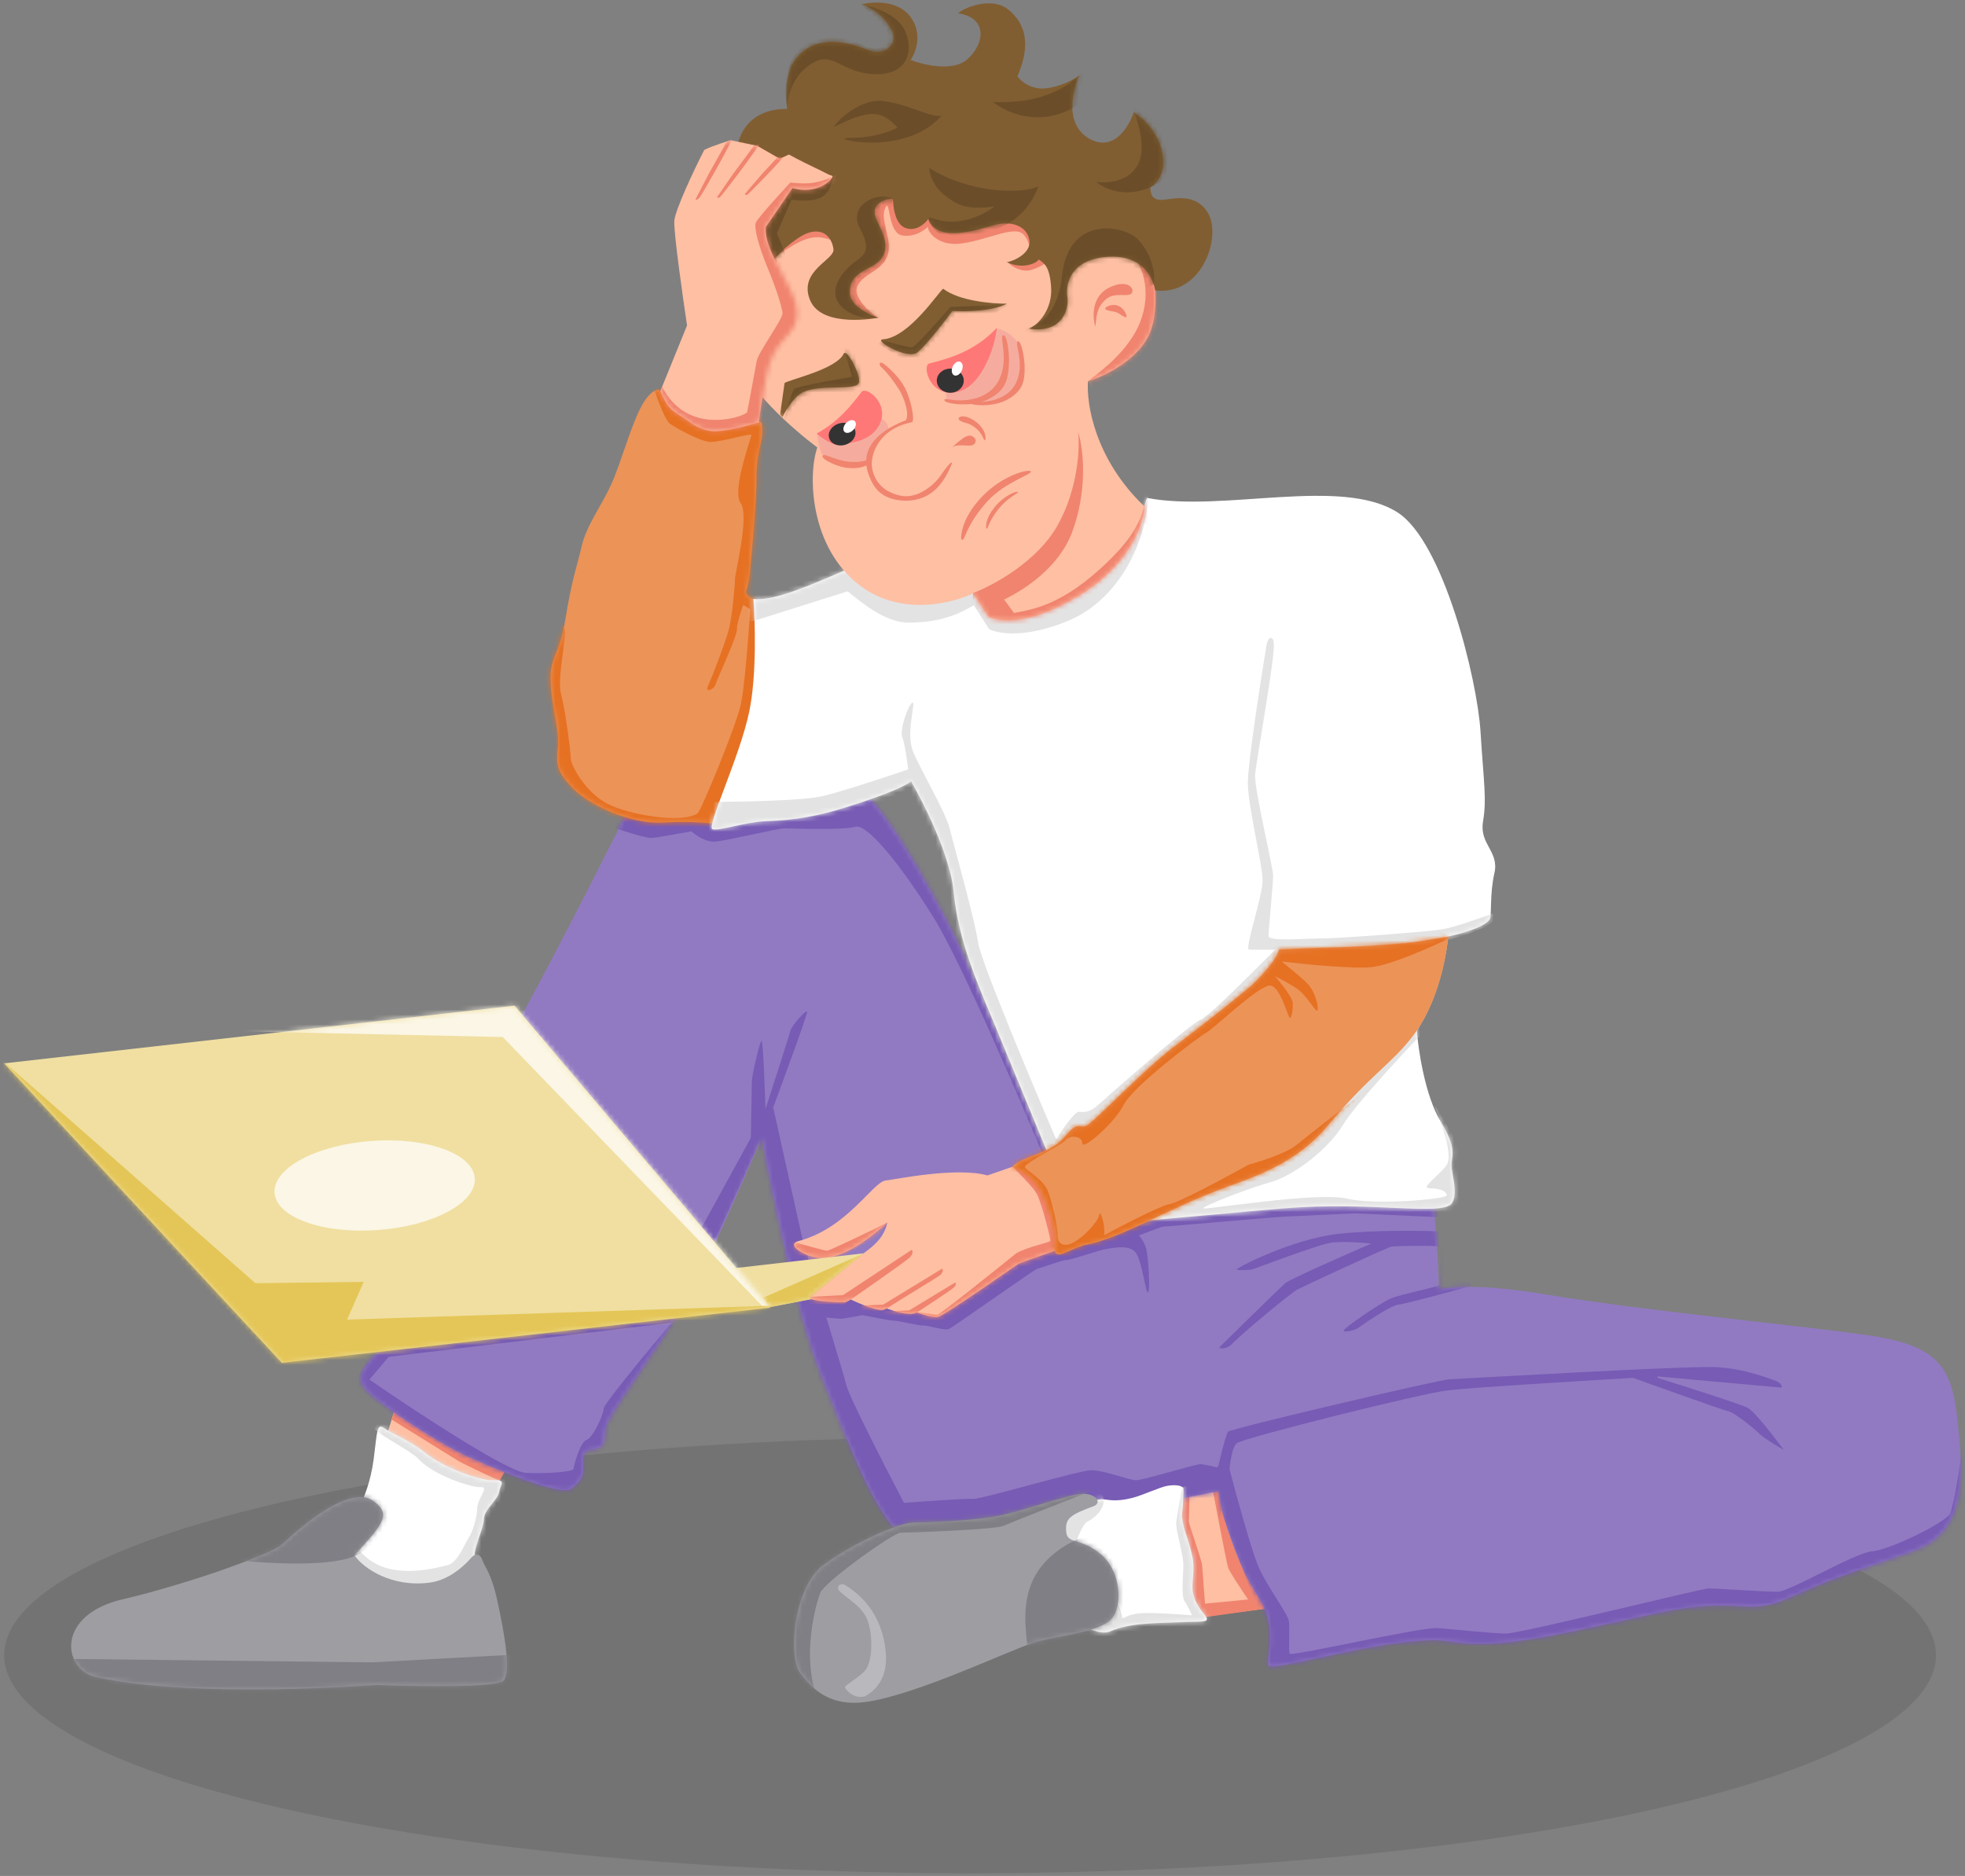 <svg viewBox="0 0 398 380" fill="none">
    <rect x="0" y="0" width="398" height="380" fill="#808080" stroke="none"/>
    <ellipse opacity="0.2" cx="196.481" cy="335.284" rx="195.645" ry="44.172" fill="#424242" />
    <path d="M238.96 303.018L246.763 300.931L257.498 316.289L256.156 325.881L241.743 327.671L238.96 303.018Z"
        fill="#FEBFA3" />
    <path
        d="M248.734 317.498C248.456 316.625 246.501 306.418 245.558 301.424L248.039 299.888L257.899 325.639L241.577 327.921L235.339 303.509L240.994 300.829C240.928 303.111 240.796 307.785 240.796 308.221C240.796 308.767 243.376 315.961 243.475 317.002C243.554 317.836 243.905 322.575 244.07 324.841L252.802 323.998C251.561 322.195 249.011 318.372 248.734 317.498Z"
        fill="#F0846F" />
    <path d="M77.321 294.031L81.519 280.457L97.379 284.077L105.141 289.871L99.952 303.094L77.321 294.031Z"
        fill="#FEBFA3" />
    <path
        d="M80.589 283.767L79.327 287.554C83.437 290.106 91.891 295.355 92.834 295.927C93.776 296.499 98.781 298.858 101.165 299.966L103.1 296.642L80.589 283.767Z"
        fill="#F0846F" />
    <path
        d="M75.687 295.57C75.117 299.987 73.681 303.516 73.034 304.729C69.037 313.796 68.018 318.557 77.944 322.879C90.351 328.281 96.704 318.308 96.169 316.111C95.635 313.914 97.95 309.818 98.01 307.74C98.069 305.663 100.8 303.882 101.097 302.219C101.394 300.557 102.64 299.726 99.85 299.845C97.06 299.963 89.58 297.114 86.314 294.442C83.049 291.771 79.25 290.346 77.766 289.277C76.281 288.209 76.4 290.049 75.687 295.57Z"
        fill="white" />
    <mask id="mask0_3001_20125" style="mask-type:alpha" maskUnits="userSpaceOnUse" x="70" y="288" width="32"
        height="37">
        <path
            d="M75.687 295.57C75.117 299.987 73.681 303.516 73.034 304.729C69.037 313.796 68.018 318.557 77.944 322.879C90.351 328.281 96.704 318.308 96.169 316.111C95.635 313.914 97.95 309.818 98.01 307.74C98.069 305.663 100.8 303.882 101.097 302.219C101.394 300.557 102.64 299.726 99.85 299.845C97.06 299.963 89.58 297.114 86.314 294.442C83.049 291.771 79.25 290.346 77.766 289.277C76.281 288.209 76.4 290.049 75.687 295.57Z"
            fill="white" />
    </mask>
    <g mask="url(#mask0_3001_20125)">
        <path
            d="M84.689 295.475C83.324 293.986 77.59 291.145 75.793 289.418L77.403 286.688L102.884 299.149L97.564 321.55L88.393 321.76L78.383 321.2L68.513 316.44L72.223 313.499C73.918 315.153 77.411 320.626 90.773 317C92.719 316.472 94.133 312.659 94.903 311.539C95.674 310.419 96.654 307.409 96.654 305.519C96.654 303.629 99.174 301.109 97.424 301.249C95.674 301.389 87.891 298.968 84.689 295.475Z"
            fill="#E3E3E3" />
    </g>
    <path
        d="M291.414 261.209C291.414 256.53 290.793 247.811 290.398 244.796C290.398 244.796 289.839 244.821 285.643 244.76C280.709 244.688 279.754 244.418 273.127 244.399C270.61 244.379 268.754 244.292 265.391 244.422C262.427 244.515 259.491 244.828 256.519 245.075C252.654 245.236 249.014 245.781 245.299 246.065C239.817 246.574 234.632 247.152 230.343 247.299C222.496 247.567 217.417 247.034 217.417 247.034C211.208 231.795 198.113 199.849 195.404 193.979C192.018 186.641 180.588 164.488 173.392 159.126C167.635 154.836 140.702 159.69 127.956 162.653C121.888 174.741 108.596 200.865 103.967 208.654C98.182 218.39 86.188 263.826 80.262 270.035C74.335 276.243 71.796 278.078 73.63 280.9C75.465 283.722 88.87 292.329 94.091 294.728C99.312 297.127 113.705 303.336 115.821 301.501C117.938 299.667 118.11 299.001 118.11 297.365C118.11 295.729 117.728 293.874 119.528 293.656C121.328 293.438 122.528 293.493 122.528 289.947C122.528 286.402 135.393 271.423 142.515 256.685C145.929 249.618 150.458 239.46 154.324 230.363C156.289 241.28 161.427 266.161 166.254 278.347C172.288 293.58 175.948 303.076 180.696 309.011C184.494 313.759 226.354 306.333 246.809 302.027C247.791 309.416 251.883 318.985 254.773 323.32C258.991 329.647 256.43 335.673 256.881 337.33C257.333 338.987 283.395 330.702 293.79 332.509C304.184 334.317 317.742 330.551 335.518 326.785C353.295 323.019 353.144 327.839 362.785 323.471C372.427 319.102 376.343 318.198 387.642 314.131C398.94 310.063 397.584 297.56 396.379 286.864C395.174 276.168 391.709 272.402 378.151 270.443C364.593 268.485 333.297 265.562 312.833 262.174C303.209 260.581 296.476 260.279 291.414 261.209Z"
        fill="#917AC2" />
    <mask id="mask1_3001_20125" style="mask-type:alpha" maskUnits="userSpaceOnUse" x="73" y="157" width="325"
        height="181">
        <path
            d="M291.414 261.209C291.414 256.53 290.793 247.811 290.398 244.796C290.398 244.796 289.839 244.821 285.643 244.76C280.709 244.688 279.754 244.418 273.127 244.399C270.61 244.379 268.754 244.292 265.391 244.422C262.427 244.515 259.491 244.828 256.519 245.075C252.654 245.236 249.014 245.781 245.299 246.065C239.817 246.574 234.632 247.152 230.343 247.299C222.496 247.567 217.417 247.034 217.417 247.034C211.208 231.795 198.113 199.849 195.404 193.979C192.018 186.641 180.588 164.488 173.392 159.126C167.635 154.836 140.702 159.69 127.956 162.653C121.888 174.741 108.596 200.865 103.967 208.654C98.182 218.39 86.188 263.826 80.262 270.035C74.335 276.243 71.796 278.078 73.63 280.9C75.465 283.722 88.87 292.329 94.091 294.728C99.312 297.127 113.705 303.336 115.821 301.501C117.938 299.667 118.11 299.001 118.11 297.365C118.11 295.729 117.728 293.874 119.528 293.656C121.328 293.438 122.528 293.493 122.528 289.947C122.528 286.402 135.393 271.423 142.515 256.685C145.929 249.618 150.458 239.46 154.324 230.363C156.289 241.28 161.427 266.161 166.254 278.347C172.288 293.58 175.948 303.076 180.696 309.011C184.494 313.759 226.354 306.333 246.809 302.027C247.791 309.416 251.883 318.985 254.773 323.32C258.991 329.647 256.43 335.673 256.881 337.33C257.333 338.987 283.395 330.702 293.79 332.509C304.184 334.317 317.742 330.551 335.518 326.785C353.295 323.019 353.144 327.839 362.785 323.471C372.427 319.102 376.343 318.198 387.642 314.131C398.94 310.063 397.584 297.56 396.379 286.864C395.174 276.168 391.709 272.402 378.151 270.443C364.593 268.485 333.297 265.562 312.833 262.174C303.209 260.581 296.476 260.279 291.414 261.209Z"
            fill="#917AC2" />
    </mask>
    <g mask="url(#mask1_3001_20125)">
        <path
            d="M155.342 227.736C154.365 230.341 146.899 246.825 143.644 253.878L141.1 250.521L152.086 230.481C152.154 226.989 152.29 219.8 152.29 218.987C152.29 217.969 153.816 211.154 154.223 210.849C154.548 210.605 154.901 219.97 155.036 224.683C156.664 219.665 159.96 209.446 160.123 208.714C160.326 207.798 163.378 204.339 163.48 204.95C163.581 205.56 156.562 224.481 155.342 227.736Z"
            fill="#775BB4" />
        <path
            d="M162.534 251.019L156.616 224.368L154.125 228.945L153.087 238.1L160.873 272.279L175.199 311.138L246.932 310.324L248.074 297.608C246.725 297.269 243.839 296.591 243.091 296.591C242.157 296.591 231.464 299.846 230.115 299.846C228.765 299.846 223.575 297.812 221.083 297.812C218.592 297.812 198.868 303.712 197.103 303.61C195.691 303.529 187.172 304.119 183.088 304.424C179.42 297.405 171.96 282.838 171.462 280.722C170.963 278.606 165.302 260.038 162.534 251.019Z"
            fill="#775BB4" />
        <path
            d="M335.733 278.813L360.611 281.061C361.297 281.123 360.649 280.021 359.734 279.735C358.82 279.449 353.538 277.171 347.259 276.924C340.98 276.676 295.374 279.32 293.474 279.402C291.574 279.485 249.421 289.331 248.744 290.009C248.201 290.552 246.303 298.776 245.422 302.821L248.744 302.075C248.787 299.194 249.21 293.205 250.559 292.306C252.246 291.181 287.524 282.326 293.287 281.624C297.338 281.13 317.6 279.876 330.753 279.103C336.736 281.257 348.966 285.622 350.018 285.85C351.332 286.136 355.276 289.337 356.362 290.423C357.231 291.291 360.001 292.957 361.277 293.681C359.429 291.147 355.379 285.896 353.961 285.164C352.544 284.433 341.216 280.821 335.729 279.106L335.733 278.813Z"
            fill="#775BB4" />
        <path
            d="M71.704 280.614L75.684 272.779L137.883 266.19L137.005 267.811L78.725 274.844L74.827 279.456C83.857 285.692 102.839 298.204 106.529 298.36C111.141 298.555 116.079 298.1 116.144 297.581C116.209 297.061 117.443 292.124 118.807 291.669C120.171 291.214 122.273 286.432 122.273 285.318C122.273 284.426 131.436 273.368 136.018 267.951L138.804 267.765L129.61 287.175L120.694 295.441L117.597 303.634L98.838 298.68L80.891 287.717L71.704 280.614Z"
            fill="#775BB4" />
        <path
            d="M131.803 169.732C130.482 169.732 123.144 167.418 120.65 166.244L123.72 159.574L141.021 162.195L178.456 157.372L191.773 175.093L207.816 214.31L221.133 246.187L294.213 241.896L297.993 260.489C293.665 261.687 284.655 264.122 283.241 264.268C281.473 264.451 275.499 268.718 274.95 269.084C274.401 269.45 272.39 269.937 272.146 269.572C271.902 269.206 279.4 264.024 281.656 263.049C283.911 262.073 291.592 260.671 291.592 260.245C291.592 259.818 292.019 253.051 291.958 252.625C291.897 252.198 282.753 252.381 281.899 252.503C281.046 252.625 264.038 260.549 262.758 261.22C261.478 261.891 251.481 270.181 249.835 271.949C248.518 273.363 247.335 273.229 246.909 272.985C251.034 268.921 259.503 260.61 260.381 259.879C261.259 259.147 272.329 254.25 277.754 251.893C275.986 251.71 271.902 251.418 269.708 251.71C266.964 252.076 254.163 257.014 253.614 257.136C253.066 257.258 250.688 257.38 250.505 257.136C250.322 256.892 261.661 250.979 271.049 249.943C278.559 249.113 288.239 249.272 292.141 249.455L292.08 246.59C286.837 246.346 276.096 245.846 275.072 245.797C273.792 245.736 262.088 246.407 260.807 246.407C259.527 246.407 235.997 248.479 235.57 248.479C235.229 248.479 232.169 249.667 230.681 250.261C231.011 250.591 231.762 251.57 232.127 252.848C232.583 254.446 233.04 261.674 232.507 261.75C231.975 261.826 231.366 255.435 229.997 253.685C228.627 251.935 224.899 252.924 224.062 253C223.225 253.076 216.15 255.451 215.887 255.254C215.625 255.057 210.64 256.96 210.18 256.96C209.721 256.96 192.994 268.898 192.141 269.226C191.289 269.554 187.484 268.373 187.025 268.505C186.566 268.636 181.58 267.455 181.056 267.521C180.636 267.573 176.636 266.797 174.689 266.403C173.52 266.609 171.058 267.042 170.563 267.125C170.068 267.207 163.755 266.54 160.66 266.196L165.199 260.832L190.574 265.165L205.016 256.087L216.569 251.549L212.339 236.591C206.872 223.319 194.556 194.567 189.027 185.737C182.116 174.7 175.514 166.757 173.245 167.479C170.975 168.201 160.041 167.789 158.803 167.789C157.566 167.789 147.388 170.262 144.912 170.469C142.932 170.634 140.855 169.162 140.064 168.406C137.451 168.818 133.123 169.731 131.803 169.732Z"
            fill="#775BB4" />
        <path
            d="M254.974 317.562C253.609 314.528 250.446 303.028 249.034 297.658L246.639 296.93L245.997 302.273L250.669 315.263L256.025 329.05L254.429 340.559L285.879 334.064L305.022 336.229L341.828 329.62L359.604 328.823L396.637 315.832L403.702 291.561L396.295 275.495C396.371 278.61 396.683 285.591 397.321 288.599C398.119 292.359 395.726 304.666 395.042 306.489C394.358 308.312 382.622 314.01 379.203 314.238C375.785 314.466 362.453 322.442 360.06 322.442C357.667 322.442 347.411 321.758 346.044 321.758C344.677 321.758 308.063 330.896 305.023 330.896C301.983 330.896 294.214 329.967 290.92 329.798C287.627 329.629 261.546 335.572 261.23 335.003C260.914 334.435 261.293 329.759 261.041 328.305C260.788 326.852 256.68 321.354 254.974 317.562Z"
            fill="#775BB4" />
    </g>
    <path
        d="M137.057 83.287C134.524 81.486 134.515 79.91 133.48 79.046C133.111 78.781 131.468 79.205 129.662 82.779C127.587 86.886 125.652 94.091 123.759 98.221C121.866 102.351 118.769 106.48 117.822 110.61C116.876 114.74 115.843 117.235 114.552 125.236C113.262 133.237 111.197 132.979 111.541 138.571C111.885 144.164 113.347 147.863 113.003 151.391C112.659 154.918 112.745 156.122 115.842 159.478C118.94 162.833 127.457 166.963 134.082 166.619C139.381 166.343 143.052 166.633 144.224 166.813L156.545 163.262L159.631 126.005L152.627 121.431C151.656 121.02 151.182 120.313 151.066 120.01C151.427 118.767 151.711 117.569 151.829 116.421C152.277 112.078 153.27 100.482 153.217 97.079C153.119 90.843 154.813 89.555 154.294 85.831C154.189 85.078 152.666 85.376 147.258 86.307C142.758 87.081 141.446 86.406 137.057 83.287Z"
        fill="#EC9358" />
    <mask id="mask2_3001_20125" style="mask-type:alpha" maskUnits="userSpaceOnUse" x="111" y="78" width="49"
        height="89">
        <path
            d="M137.057 83.287C134.524 81.486 134.515 79.91 133.48 79.046C133.111 78.781 131.468 79.205 129.662 82.779C127.587 86.886 125.652 94.091 123.759 98.221C121.866 102.351 118.769 106.48 117.822 110.61C116.876 114.74 115.843 117.235 114.552 125.236C113.262 133.237 111.197 132.979 111.541 138.571C111.885 144.164 113.347 147.863 113.003 151.391C112.659 154.918 112.745 156.122 115.842 159.478C118.94 162.833 127.457 166.963 134.082 166.619C139.381 166.343 143.052 166.633 144.224 166.813L156.545 163.262L159.631 126.005L152.627 121.431C151.656 121.02 151.182 120.313 151.066 120.01C151.427 118.767 151.711 117.569 151.829 116.421C152.277 112.078 153.27 100.482 153.217 97.079C153.119 90.843 154.813 89.555 154.294 85.831C154.189 85.078 152.666 85.376 147.258 86.307C142.758 87.081 141.446 86.406 137.057 83.287Z"
            fill="#70A7DE" />
    </mask>
    <g mask="url(#mask2_3001_20125)">
        <path
            d="M135.646 85.801C134.773 85.158 133.215 81.015 132.545 79.024L133.623 76.409L154.822 84.088L156.39 86.738L153.848 118.103L153.362 124.322L155.541 125.516L158.066 147.852L148.58 170.034L129.228 170.417L109.034 161.467L108.04 146.704L108.499 124.139C110.258 124.649 113.884 126.006 114.312 127.352C114.847 129.035 112.782 137.449 113.624 140.508C114.465 143.568 115.613 152.288 115.613 153.665C115.613 155.042 118.62 160.499 122.98 162.794C127.34 165.088 138.265 166.892 141.333 164.723C141.948 164.288 149.193 146.934 150.111 142.421C150.845 138.81 151.647 128.256 151.956 123.429L150.55 122.537C150.117 123.673 149.252 126.258 149.252 127.512C149.252 129.081 145.196 137.625 144.925 138.652C144.655 139.68 142.708 140.437 143.411 138.923C144.114 137.408 146.961 130.083 147.65 127.384C148.339 124.684 148.856 118.539 148.856 117.333C148.856 116.127 151.843 104.467 150.005 101.883C148.167 99.298 152.245 88.5 152.188 88.098C152.13 87.696 145.984 89.534 143.974 89.534C141.964 89.534 136.737 86.605 135.646 85.801Z"
            fill="#E67123" />
    </g>
    <path
        d="M286.333 209.635C289.898 204.907 292.507 197.439 293.367 189.45L259.047 192.11C258.593 194.264 255.221 197.967 253.591 199.549C250.836 201.939 242.893 208.193 237.367 212.373C231.841 216.553 221.284 227.606 219.938 228.102C218.592 228.597 218.309 227.039 215.829 230.085C213.349 233.132 209.311 233.911 207.185 234.974C205.06 236.037 204.705 236.391 205.91 236.745C209.939 238.523 211.264 241.734 212.821 246.193C214.541 251.12 213.053 252.375 213.797 253.723C214.511 254.709 216.446 253.165 219.561 252.189C227.225 250.85 236.765 244.584 249.063 240.207C256.269 237.642 263.305 234.769 268.976 227.965C277.629 217.581 281.878 215.546 286.333 209.635Z"
        fill="#D9D9D9" />
    <path
        d="M291.76 227.098C288.636 221.954 287.244 212.556 286.938 208.499L286.38 190.899C294.092 189.923 300.739 188.029 301.77 186.167C302.19 185.013 301.691 181.28 302.688 176.851C303.685 172.421 299.603 171.057 300.378 166.407C301.154 161.756 300.533 158.811 299.869 148.181C299.205 137.55 292.329 109.666 283.037 103.776C271.617 96.537 247.803 103.763 232.558 100.903C231.539 100.598 233.244 104.952 222.798 114.85C214.851 122.379 205.411 124.739 200.437 124.243L193.799 110.938L170.997 115.59C165.127 118.076 156.752 121.924 152.595 121.306C152.95 125.848 153.282 136.762 151.77 144.085C149.88 153.238 143.015 167.566 144.309 167.964C145.602 168.362 150.875 166.571 154.656 166.372C158.437 166.173 163.212 166.073 171.172 163.586C177.331 161.661 182.399 159.782 184.346 158.401C184.412 158.354 184.474 158.308 184.533 158.262C184.533 158.262 192.265 171.446 193.161 180.699C194.118 190.592 197.926 199.126 201.644 207.996L210.529 229.526L211.94 232.968L216.893 246.693L230.567 247.305C236.193 246.999 249.874 245.594 259.843 244.779C278.099 243.286 292.157 246.404 294.058 243.746C295.113 242.27 294.517 239.498 294.058 236.857C293.598 234.217 295.664 233.528 291.76 227.098Z"
        fill="white" />
    <mask id="mask3_3001_20125" style="mask-type:alpha" maskUnits="userSpaceOnUse" x="144" y="100" width="159"
        height="148">
        <path
            d="M291.76 227.098C288.636 221.954 287.244 212.556 286.938 208.499L286.172 190.958C293.884 189.983 300.739 188.029 301.77 186.167C302.19 185.013 301.691 181.28 302.688 176.851C303.685 172.421 299.603 171.057 300.378 166.407C301.154 161.756 300.533 158.811 299.869 148.181C299.205 137.55 292.329 109.666 283.037 103.776C271.617 96.537 247.803 103.763 232.558 100.903C231.539 100.598 233.244 104.952 222.798 114.85C214.851 122.379 205.411 124.739 200.437 124.243L193.799 110.938L170.997 115.59C165.127 118.076 156.752 121.924 152.595 121.306C152.95 125.848 153.282 136.762 151.77 144.085C149.88 153.238 143.015 167.566 144.309 167.964C145.602 168.362 150.875 166.571 154.656 166.372C158.437 166.173 163.212 166.073 171.172 163.586C177.331 161.661 182.399 159.782 184.346 158.401C184.412 158.354 184.474 158.308 184.533 158.262C184.533 158.262 192.265 171.446 193.161 180.699C194.118 190.592 197.926 199.126 201.644 207.996L210.529 229.526L211.94 232.968L216.893 246.693L230.567 247.305C236.193 246.999 249.874 245.594 259.843 244.779C278.099 243.286 292.157 246.404 294.058 243.746C295.113 242.27 294.517 239.498 294.058 236.857C293.598 234.217 295.664 233.528 291.76 227.098Z"
            fill="white" />
    </mask>
    <g mask="url(#mask3_3001_20125)">
        <path
            d="M272.035 227.847C274.38 223.987 283.352 214.26 287.545 209.878L288.68 203.353L267.59 215.08L240.446 232.577L226.732 248.087L257.186 251.87L303.592 247.859C300.975 240.608 290.118 222.768 290.592 224.036C292.473 229.074 293.811 232.987 293.314 235.319C292.919 237.172 287.261 240.71 289.531 240.71C291.801 240.71 293.031 241.372 293.031 242.129C293.031 242.885 278.655 244.21 272.791 242.791C266.927 241.372 244.324 245.061 243.757 244.777C243.189 244.493 252.268 240.899 257.281 239.481C262.293 238.062 269.103 232.671 272.035 227.847Z"
            fill="#E3E3E3" />
        <path
            d="M252.745 158.498C252.745 154.642 255.269 138.307 256.531 130.621C256.932 128.828 257.863 128.749 258.018 130.3C258.289 133.01 254.451 154.103 254.219 156.894C253.986 159.685 257.863 175.656 257.863 177.362C257.863 179.068 256.932 188.449 256.932 189.612C256.932 190.775 264.763 190.077 268.097 190.077C271.431 190.077 289.063 188.742 292.059 188.262C294.457 187.879 300.051 185.905 302.549 184.966L302.429 186.584C301.614 188.023 294.283 190.258 290.72 191.196L272.134 192.343C266.054 192.381 253.709 192.435 252.975 192.343C252.057 192.228 255.728 181.559 255.728 178.346C255.728 175.134 252.745 163.317 252.745 158.498Z"
            fill="#E3E3E3" />
        <path
            d="M166.312 161.334C162.657 162.138 151.081 162.401 145.75 162.432L141.904 162.546L141.904 172.013L177.258 163.877L186.133 175.859L199.446 239.17L233.912 233.845L264.645 201.178C262.786 198.101 258.979 191.984 258.613 192.131C258.156 192.313 245.088 205.93 243.169 206.57C241.249 207.21 224.708 221.74 222.607 223.659C220.505 225.578 219.591 225.213 218.494 225.213C217.617 225.213 215.082 228.929 213.925 230.787C208.868 219.029 198.627 194.598 198.115 190.943C197.475 186.373 193.089 170.929 192.357 167.822C191.626 164.715 186.509 156.033 184.955 152.286C183.401 148.539 185.503 142.418 184.864 142.326C184.224 142.235 182.122 147.626 182.762 149.362C183.274 150.751 183.767 154.267 183.95 155.851C179.594 157.344 169.968 160.53 166.312 161.334Z"
            fill="#E3E3E3" />
        <path
            d="M171.689 119.773L152.923 125.699L151.318 125.947L150.824 116.934L223.788 93.106L232.553 99.98C232.305 110.141 226.391 121.401 216.751 125.575C207.896 129.409 202.101 128.374 200.331 127.427L197.245 122.612C195.269 123.682 191.413 126.177 183.903 126.113C179.162 126.073 174.281 121.872 171.689 119.773Z"
            fill="#E3E3E3" />
    </g>
    <path
        d="M181.653 33.606L152.721 49.902C150.639 54.11 146.973 64.318 148.959 71.485C150.946 78.653 160.845 87.126 165.546 90.645C163.595 96.144 163.993 110.891 174.15 118.586C182.932 125.239 193.742 121.834 197.124 120.183L200.228 124.972C202.954 126.133 209.153 126.55 219.087 120.311C229.021 114.072 231.706 105.9 231.807 102.593C221.752 93.022 219.995 81.695 220.374 77.228C223.882 76.168 231.368 72.533 233.246 66.476C235.124 60.419 233.258 52.681 232.09 49.569L181.653 33.606Z"
        fill="#FEBFA3" />
    <mask id="mask4_3001_20125" style="mask-type:alpha" maskUnits="userSpaceOnUse" x="148" y="33" width="87"
        height="93">
        <path
            d="M181.653 33.606L152.721 49.902C150.639 54.11 146.973 64.318 148.959 71.485C150.946 78.653 160.845 87.126 165.546 90.645C163.595 96.144 163.993 110.891 174.15 118.586C182.932 125.239 193.742 121.834 197.124 120.183L200.228 124.972C202.954 126.133 209.153 126.55 219.087 120.311C229.021 114.072 231.706 105.9 231.807 102.593C221.752 93.022 219.995 81.695 220.374 77.228C223.882 76.168 231.368 72.533 233.246 66.476C235.124 60.419 233.258 52.681 232.09 49.569L181.653 33.606Z"
            fill="#FEBFA3" />
    </mask>
    <g mask="url(#mask4_3001_20125)">
        <path
            d="M185.867 71.339C183.959 72.967 177.1 69.024 178.711 68.743C184.21 68.519 190.499 58.501 191.058 58.501C194.257 60.97 200.996 61.541 203.966 61.518C200.879 63.089 195.291 63.154 192.882 62.991C191.339 65.095 187.775 69.712 185.867 71.339Z"
            fill="#815E32" />
        <mask id="mask5_3001_20125" style="mask-type:alpha" maskUnits="userSpaceOnUse" x="178" y="58" width="26"
            height="14">
            <path
                d="M185.867 71.339C183.959 72.967 177.1 69.024 178.711 68.743C184.21 68.519 190.499 58.501 191.058 58.501C194.257 60.97 200.996 61.541 203.966 61.518C200.879 63.089 195.291 63.154 192.882 62.991C191.339 65.095 187.775 69.712 185.867 71.339Z"
                fill="#815E32" />
        </mask>
        <g mask="url(#mask5_3001_20125)">
            <path
                d="M184.67 70.36C183.993 70.387 180.305 69.373 178.546 68.862L177.96 69.709L184.964 74.139L204.378 61.694L192.488 62.184C190.165 64.898 185.348 70.334 184.67 70.36Z"
                fill="#6B4E29" />
        </g>
        <path
            d="M174.003 77.339C174.209 75.725 171.593 70.738 170.919 71.571C169.538 74.846 159.483 76.973 158.907 77.607L158.005 83.966L158.464 84.506C159.399 82.738 160.907 80.19 162.782 79.374C166.677 77.678 173.746 79.357 174.003 77.339Z"
            fill="#815E32" />
        <mask id="mask6_3001_20125" style="mask-type:alpha" maskUnits="userSpaceOnUse" x="158" y="71" width="17"
            height="14">
            <path
                d="M174.003 77.339C174.209 75.725 171.593 70.738 170.919 71.571C169.538 74.846 159.483 76.973 158.907 77.607L158.005 83.966L158.464 84.506C159.399 82.738 160.907 80.19 162.782 79.374C166.677 77.678 173.746 79.357 174.003 77.339Z"
                fill="#815E32" />
        </mask>
        <g mask="url(#mask6_3001_20125)">
            <path
                d="M172.577 76.308L170.834 70.221L173.333 71.187L175.332 77.673L173.323 79.135L158.761 85.196C158.761 85.196 160.337 79.342 160.839 78.8C161.392 78.203 172.577 76.308 172.577 76.308Z"
                fill="#6B4E29" />
        </g>
        <path
            d="M207.019 71.533C206.37 68.374 203.533 66.839 201.875 66.538C198.914 75.361 194.615 77.094 191.217 76.122L191.719 80.995L196.139 81.396C197.144 81.647 199.936 81.868 203.07 80.743C206.988 79.337 207.869 75.668 207.019 71.533Z"
            fill="#F5AC9E" />
        <path
            d="M167.588 92.965C166.016 92.26 165.695 89.917 165.534 87.766L175.085 84.883L177.077 84.846C177.077 84.846 176.461 83.272 178.844 85.008C180.281 86.055 179.854 87.181 179.854 87.181L177.252 89.667C177.008 90.673 176.187 92.099 175.641 93.382C172.577 96.2 169.186 93.682 167.588 92.965Z"
            fill="#F5AC9E" />
        <path
            d="M195.136 84.341C194.14 84.271 193.402 85.079 195.548 85.635C196.799 85.96 197.895 86.787 198.547 87.675C199.344 88.762 199.363 89.727 199.619 88.863C199.765 86.761 197.094 84.481 195.136 84.341Z"
            fill="#F0846F" />
        <path
            d="M198.925 100.589C195.39 104.3 194.795 107.337 194.667 108.66C194.603 109.107 194.801 109.706 195.204 109.098C195.571 108.545 196.354 105.508 200.076 101.465C203.565 97.674 208.94 96.132 208.799 95.517C208.658 94.902 203.2 96.1 198.925 100.589Z"
            fill="#F0846F" />
        <path
            d="M201.458 102.729C199.862 104.715 199.733 106.075 199.725 106.748C199.712 106.975 199.835 107.272 200.009 106.952C200.168 106.661 200.576 105.188 202.283 103.054C204.138 100.735 206.291 99.941 206.175 99.665C206.051 99.369 203.387 100.327 201.458 102.729Z"
            fill="#F0846F" />
        <path
            d="M214.249 106.353C210.095 113.804 201.072 118.641 197.079 120.128L196.527 129.267L217.052 132.07L235.597 107.919L232.195 100.576C231.287 105.199 229.811 108.937 222.688 115.365C214.113 123.103 208.287 123.536 205.375 124.168L203.375 121.439C207.552 119.434 214.478 114.909 217.133 107.843C220.124 99.881 219.662 91.709 218.37 87.478C218.728 90.665 218.403 98.902 214.249 106.353Z"
            fill="#F0846F" />
        <path
            d="M229.731 67.68C226.716 72.707 222.155 75.735 220.407 77.201L221.81 79.77L239.029 76.121L239.123 61.896L236.27 53.959L228.82 51.065C232.519 54.65 233.304 61.722 229.731 67.68Z"
            fill="#F0846F" />
        <path
            d="M167.215 48.29C163.489 47.211 160.211 50.065 157.35 51.792L148.687 52.521L156.452 36.99L179.124 28.866L203.402 30.384L216.341 55.245L213.31 52.222C212.472 53.11 209.927 54.499 208.427 54.775C206.928 55.051 204.75 53.995 204.257 53.173C207.927 53.094 208.614 52.647 208.499 52.433C208.713 51.447 208.775 49.08 207.315 47.501C205.49 45.528 199.757 48.758 194.48 49.349C190.258 49.823 187.997 47.32 187.931 45.923C187.224 46.679 185.199 48.093 182.752 47.699C179.694 47.206 180.373 39.769 179.288 42.136C178.203 44.504 180.66 48.264 179.862 51.424C178.971 54.955 174.496 55.393 173.578 58.204C172.936 60.169 175.765 63.061 177.82 64.294C175.485 63.653 170.471 61.433 169.09 57.685C167.708 53.936 174.186 51.282 177.327 50.312C174.384 50.197 170.841 49.339 167.215 48.29Z"
            fill="#F0846F" />
        <path
            d="M228.013 63.518C227.388 62.078 226.021 61.473 224.746 61.899C222.548 62.713 225.008 63.017 225.861 63.171C226.714 63.325 228.794 65.317 228.013 63.518Z"
            fill="#F0846F" />
        <path
            d="M224.612 58.281C221.059 60.063 221.24 64.275 221.87 66.192C222.098 64.32 221.975 62.379 224.015 60.608C225.819 59.042 228.472 60.328 229.208 59.408C229.944 58.488 228.371 56.395 224.612 58.281Z"
            fill="#F0846F" />
        <path
            d="M203.141 67.928C202.366 68.352 204.587 73.262 202.061 77.467C199.819 81.2 194.764 81.388 192.39 80.915C191.696 80.844 191.04 80.719 191.367 81.217C191.716 81.748 196.595 82.616 200.105 80.899C203.808 79.087 204.156 76.758 204.347 73.948C204.513 71.513 203.917 67.505 203.141 67.928Z"
            fill="#F0846F" />
        <path
            d="M166.666 92.247C167.333 91.668 171.184 94.789 176.009 93.066L176.233 93.873C174.835 94.825 173.055 94.998 171.122 94.703C169.232 94.414 165.999 92.826 166.666 92.247Z"
            fill="#F0846F" />
        <path
            d="M206.105 69.158C205.442 69.58 207.709 73.81 205.716 77.696C203.947 81.145 199.467 81.614 197.33 81.336C196.71 81.314 196.119 81.243 196.44 81.666C196.782 82.117 201.167 82.597 204.183 80.861C207.364 79.031 207.534 76.941 207.536 74.433C207.539 72.26 206.769 68.736 206.105 69.158Z"
            fill="#F0846F" />
    </g>
    <path
        d="M188.208 73.633L188.139 73.65C186.742 74.291 188.489 80.756 194.079 79.358C198.94 78.143 201.67 69.846 201.883 66.429C197.298 71.292 192.046 72.644 188.208 73.633Z"
        fill="#FF7878" />
    <path
        d="M174.58 79.301C175.718 78.267 180.977 82.413 177.495 87.005C175.795 89.248 172.305 89.995 169 90.016C168.48 89.858 167.03 89.2 165.393 87.823C169.873 85.42 172.516 81.984 174.536 79.357L174.58 79.301Z"
        fill="#FF7878" />
    <ellipse cx="192.475" cy="77.112" rx="2.732" ry="2.445" fill="#333333" />
    <ellipse cx="2.749" cy="2.25" rx="2.749" ry="2.25"
        transform="matrix(-0.956 0.294 0.294 0.956 172.534 84.98)" fill="#333333" />
    <ellipse cx="193.882" cy="74.657" rx="1.006" ry="1.504" transform="rotate(24.323 193.882 74.657)"
        fill="white" />
    <ellipse cx="1.006" cy="1.504" rx="1.006" ry="1.504"
        transform="matrix(0.726 0.688 0.688 -0.726 170.325 86.798)" fill="white" />
    <path
        d="M196.707 88.28C195.59 87.915 193.745 89.881 192.763 90.67C193.783 89.901 195.473 90.342 196.633 90.245C197.792 90.149 198.058 88.722 196.707 88.28Z"
        fill="#F0846F" />
    <path
        d="M182.174 79.024C179.773 75.279 178.293 74.2 178.293 74.2C177.959 73.493 178.306 73.128 179.197 73.842C179.87 74.382 182.614 76.641 183.763 79.617C184.897 82.553 185.166 85.196 184.745 85.523C178.043 86.771 176.12 92.151 176.652 94.912C177.257 98.049 179.526 99.875 182.588 100.44C185.847 101.009 189.127 98.38 190.583 96.239C192.597 93.279 192.996 93.432 192.727 94.112C191.327 97.359 189.021 101.46 183.302 101.427C178.13 101.257 176.784 98.36 175.953 96.169C174.137 91.382 177.189 87.521 183.498 85.118C184.308 83.574 182.877 80.123 182.174 79.024Z"
        fill="#F0846F" />
    <path
        d="M159.492 22.057C151.583 21.973 149.396 27.631 149.291 30.471L143.472 40.077L155.772 54.268C156.88 51.558 161.219 48.344 162.777 47.565C166.279 45.814 168.446 47.718 168.816 50.464C169.111 52.66 161.69 54.812 164.045 60.73C166.4 66.648 177.934 64.353 177.934 64.353C177.934 64.353 172.404 62.633 172.137 59.582C171.714 54.751 176.908 54.751 178.538 52.336C180.169 49.92 178.99 47.653 177.512 44.485C176.034 41.318 179.214 40.223 180.833 40.258C180.921 41.93 181.277 45.432 183.431 46.192C185.584 46.952 187.425 45.242 188.076 44.291C189.66 49.518 198.752 46.292 201.402 45.575C204.884 44.633 208.133 45.794 208.509 48.8C208.807 51.183 205.55 52.861 203.914 53.108C207.039 54.586 209.912 53.402 210.388 52.557C211.443 53.331 212.602 53.829 212.898 58.179C213.194 62.529 210.425 65.81 208.379 66.577C215.45 67.665 216.632 62.188 216.139 59.935C216.139 59.935 215.056 52.849 223.992 52.037C233.104 51.209 233.973 58.832 233.973 58.832C243.476 59.994 247.64 47.833 244.564 42.971C241.924 38.801 237.172 40.457 235.272 40.49C232.94 40.531 233.083 38.692 232.978 37.988C234.628 36.838 235.771 35.039 235.589 32.307C235.251 27.239 231.471 23.826 229.624 22.752C228.656 25.726 225.485 30.945 220.543 28.031C215.602 25.117 217.182 18.335 218.59 15.309C217.569 16.048 214.778 17.6 211.78 17.895C208.781 18.191 206.729 16.4 206.078 15.467C207.592 11.86 209.368 6.058 204.178 1.899C200.888 -0.737 195.274 1.512 194.042 2.691C200.113 3.589 199.479 8.868 195.889 12.035C193.018 14.569 187.056 13.162 184.434 12.141C185.489 10.645 186.957 6.798 184.381 3.378C181.805 -0.043 176.726 0.298 174.509 0.896C175.758 1.213 178.711 2.659 180.527 5.911C182.343 9.163 178.744 11.469 175.929 10.144C167.277 6.708 163.067 9.226 160.859 12.381C159.092 14.905 159.211 19.884 159.492 22.057Z"
        fill="#815E32" />
    <mask id="mask7_3001_20125" style="mask-type:alpha" maskUnits="userSpaceOnUse" x="143" y="0" width="103"
        height="67">
        <path
            d="M159.492 22.057C151.583 21.973 149.396 27.631 149.291 30.471L143.472 40.077L155.772 54.268C156.88 51.558 161.219 48.344 162.777 47.565C166.279 45.814 168.446 47.718 168.816 50.464C169.111 52.66 161.69 54.812 164.045 60.73C166.4 66.648 177.934 64.353 177.934 64.353C177.934 64.353 172.404 62.633 172.137 59.582C171.714 54.751 176.908 54.751 178.538 52.336C180.169 49.92 178.99 47.653 177.512 44.485C176.034 41.318 179.214 40.223 180.833 40.258C180.921 41.93 181.277 45.432 183.431 46.192C185.584 46.952 187.425 45.242 188.076 44.291C189.66 49.518 198.752 46.292 201.402 45.575C204.884 44.633 208.133 45.794 208.509 48.8C208.807 51.183 205.55 52.861 203.914 53.108C207.039 54.586 209.912 53.402 210.388 52.557C211.443 53.331 212.602 53.829 212.898 58.179C213.194 62.529 210.425 65.81 208.379 66.577C215.45 67.665 216.632 62.188 216.139 59.935C216.139 59.935 215.056 52.849 223.992 52.037C233.104 51.209 233.985 58.844 233.985 58.844C243.487 60.005 247.64 47.833 244.564 42.971C241.924 38.801 237.172 40.457 235.272 40.49C232.94 40.531 233.083 38.692 232.978 37.988C234.628 36.838 235.771 35.039 235.589 32.307C235.251 27.239 231.471 23.826 229.624 22.752C228.656 25.726 225.485 30.945 220.543 28.031C215.602 25.117 217.182 18.335 218.59 15.309C217.569 16.048 214.778 17.6 211.78 17.895C208.781 18.191 206.729 16.4 206.078 15.467C207.592 11.86 209.368 6.058 204.178 1.899C200.888 -0.737 195.274 1.512 194.042 2.691C200.113 3.589 199.479 8.868 195.889 12.035C193.018 14.569 187.056 13.162 184.434 12.141C185.489 10.645 186.957 6.798 184.381 3.378C181.805 -0.043 176.726 0.298 174.509 0.896C175.758 1.213 178.711 2.659 180.527 5.911C182.343 9.163 178.744 11.469 175.929 10.144C167.277 6.708 163.067 9.226 160.859 12.381C159.092 14.905 159.211 19.884 159.492 22.057Z"
            fill="#815E32" />
    </mask>
    <g mask="url(#mask7_3001_20125)">
        <path
            d="M231.221 30.012C231.164 36.402 224.963 37.339 221.913 36.81C229.177 42.372 239.598 36.094 238.933 29.91C238.402 24.962 231.488 20.863 228.098 19.433C228.779 20.438 231.264 25.248 231.221 30.012Z"
            fill="#6B4E29" />
        <path
            d="M190.759 23.412C185.089 29.872 174.84 29.185 171.743 28.407C170.812 28.216 170.925 27.889 172 27.917C176.242 27.999 180.231 26.756 181.751 25.845C178.461 22.068 175.87 23.022 173.181 23.832C171.839 24.236 168.77 25.945 168.945 25.569C170.47 23.422 174.704 20.099 178.758 20.417C184.497 21.204 188.568 23.946 190.759 23.412Z"
            fill="#6B4E29" />
        <path
            d="M210.342 37.782C206.129 48.824 194.423 47.816 190.64 47.437C189.511 47.372 187.169 44.169 188.44 44.016C194.134 46.443 199.763 43.16 201.396 41.823C195.614 42.688 193.593 41.333 191.271 39.509C188.549 37.372 188.026 34.117 188.283 34.065C196.195 39.034 206.399 39.381 210.342 37.782Z"
            fill="#6B4E29" />
        <path
            d="M215.768 17.419C211.661 19.881 207.43 20.823 201.084 20.667C206.816 24.942 213.413 24.361 217.72 21.602C224.572 17.211 223.949 11.673 223.591 7.965C222.837 8.992 219.98 14.895 215.768 17.419Z"
            fill="#6B4E29" />
        <path
            d="M215.137 55.655C213.917 67.085 206.696 66.589 205.763 66.912L212.404 70.453L233.741 57.523C233.916 55.893 233.773 52.053 230.499 48.504C227.84 45.621 216.438 43.476 215.137 55.655Z"
            fill="#6B4E29" />
        <path
            d="M174.135 46.188C171.684 41.579 177.646 38.685 180.848 40.224L179.965 44.48L183.365 62.167C181.161 63.902 176.119 65.654 172.041 63.326C167.847 60.932 168.6 57.244 172.016 53.981C174.391 51.712 177.054 51.679 174.135 46.188Z"
            fill="#6B4E29" />
        <path
            d="M165.426 8.029C158.837 9.286 158.665 18.344 159.488 22.239C159.378 20.589 160.044 16.298 163.313 13.662C168.458 9.514 169.564 14.393 176.379 14.992C183.193 15.591 185.186 11.127 183.526 6.737C181.972 2.631 176.575 1.313 173.979 0.714C179.251 4.881 181.529 7.943 178.608 9.515C175.688 11.088 173.662 6.457 165.426 8.029Z"
            fill="#6B4E29" />
        <path
            d="M166.414 39.945C168.186 38.953 168.605 36.708 168.715 35.689L165.084 35.448L161.205 32.573L149.351 41.901L153.479 56.228L159.218 51.769L157.359 47.269L160.331 40.456C162.106 40.773 164.947 40.766 166.414 39.945Z"
            fill="#6B4E29" />
    </g>
    <path
        d="M229.348 303.424C225.704 304.335 224.303 303.703 223.165 303.681C220.151 303.971 213.453 306.293 210.774 313.258C207.425 321.965 220.686 332.347 224.839 330.472C228.992 328.596 235.221 328.797 239.038 328.596C242.856 328.395 244.999 328.797 244.33 327.591C243.945 326.898 242.178 325.315 241.634 322.7C241.232 320.767 242.115 318.212 241.517 315.337C240.785 311.815 239.548 309.708 239.397 306.973C239.681 304.419 239.708 302.054 239.708 301.604C239.708 301.063 238.433 300.627 236.425 300.976C234.954 301.231 231.273 302.943 229.348 303.424Z"
        fill="white" />
    <mask id="mask8_3001_20125" style="mask-type:alpha" maskUnits="userSpaceOnUse" x="210" y="300" width="35"
        height="31">
        <path
            d="M229.348 303.424C225.704 304.335 224.303 303.703 223.165 303.681C220.151 303.971 213.453 306.293 210.774 313.258C207.425 321.965 220.686 332.347 224.839 330.472C228.992 328.596 235.221 328.797 239.038 328.596C242.856 328.395 244.999 328.797 244.33 327.591C243.945 326.898 242.178 325.315 241.634 322.7C241.232 320.767 242.115 318.212 241.517 315.337C240.785 311.815 239.548 309.708 239.397 306.973C239.681 304.419 239.708 302.054 239.708 301.604C239.708 301.063 238.433 300.627 236.425 300.976C234.954 301.231 231.273 302.943 229.348 303.424Z"
            fill="white" />
    </mask>
    <g mask="url(#mask8_3001_20125)">
        <path
            d="M238.232 308.72C238.232 307.623 239.089 303.237 239.517 301.181L241.117 300.913L248.337 329.793L222.211 334.631L206.729 317.139L213.055 302.104C216.132 301.484 222.493 300.779 223.327 302.923C224.369 305.602 221.168 307.835 220.275 308.208C219.561 308.505 218.638 310.565 218.265 311.557C218.138 317.559 219.903 320.484 223.736 321.947C226.06 322.834 227.266 326.801 227.266 327.545C227.266 328.289 227.942 327.113 230.621 326.816C232.765 326.578 238.716 326.973 241.424 327.201C241.188 326.638 240.562 325.29 239.946 324.399C239.175 323.285 239.689 318.744 239.689 316.945C239.689 315.146 238.232 310.091 238.232 308.72Z"
            fill="#E3E3E3" />
    </g>
    <path
        d="M175.27 344.771C185.15 343.439 203.469 334.769 208.907 332.893C212.891 331.518 220.657 330.967 224.071 328.764C227.596 327.002 227.431 318.685 223.099 314.962C218.528 311.033 215.815 313.22 215.92 309.597C215.92 307.505 217.025 306.746 221.448 305.125C223.241 304.468 222.126 302.674 219.518 302.569C216.91 302.465 206.687 306.325 201.471 307.212C196.254 308.098 188.118 308.359 185.092 308.411C182.067 308.463 172.886 312.532 166.836 316.965C160.785 321.399 159.533 335.482 162.088 338.925C164.644 342.368 168.324 345.708 175.27 344.771Z"
        fill="#9E9DA2" />
    <mask id="mask9_3001_20125" style="mask-type:alpha" maskUnits="userSpaceOnUse" x="160" y="302" width="67"
        height="43">
        <path
            d="M175.27 344.771C185.15 343.439 203.469 334.769 208.907 332.893C212.891 331.518 220.656 330.967 224.071 328.764C227.596 327.002 227.431 318.685 223.099 314.962C218.528 311.033 215.815 313.22 215.92 309.597C215.92 307.505 217.024 306.746 221.448 305.125C223.241 304.468 222.126 302.674 219.518 302.569C216.91 302.465 206.686 306.325 201.47 307.212C196.254 308.098 188.117 308.359 185.092 308.411C182.067 308.463 172.886 312.532 166.836 316.965C160.785 321.399 159.532 335.482 162.088 338.925C164.644 342.368 168.324 345.708 175.27 344.771Z"
            fill="#5F5477" />
    </mask>
    <g mask="url(#mask9_3001_20125)">
        <path
            d="M220.291 310.911C202.364 317.852 209.083 332.202 208.217 337.525L230.416 333.501L232.753 320.778C229.594 315.975 228.34 307.795 220.291 310.911Z"
            fill="#807F85" />
        <path
            d="M166.111 322.698C165.417 324.607 162.121 335.363 165.677 344.384L159.606 341.088L154.141 333.455L152.233 312.377L181.898 299.714L222.491 301.448C216.651 303.732 204.623 308.457 203.235 309.081C201.5 309.862 183.893 310.469 182.418 310.469C180.943 310.469 166.912 320.497 166.111 322.698Z"
            fill="#807F85" />
        <path
            d="M179.415 334.797C178.725 326.653 173.978 322.745 170.929 320.933C170.51 320.858 169.686 320.917 169.743 321.76C169.814 322.815 174.27 324.848 175.563 327.83C176.856 330.813 176.856 336.877 175.024 338.617C173.192 340.357 170.898 341.482 171.146 341.882C171.394 342.283 172.816 344.185 175.144 343.634C177.15 342.571 179.864 340.101 179.415 334.797Z"
            fill="#B9B8BC" />
    </g>
    <path
        d="M97.721 316.078C97.397 315.022 96.497 314.309 95.384 315.621C94.768 316.318 91.517 319.974 87.103 320.572C79.42 321.614 73.641 317.742 71.789 315.05C77.213 308.961 79.657 306.844 75.479 303.959C71.521 301.227 63.45 306.943 57.83 312.219C56.669 313.31 55.792 314.129 45.883 317.714C40.032 319.831 30.26 322.743 25.13 323.89C11.132 327.022 12.672 338.187 19.389 339.7C39.195 344.164 76.188 341.317 76.188 341.317C76.188 341.317 100.499 342.266 102.023 340.387C103.546 338.508 102.137 330.685 100.756 324.344C99.473 318.454 98.126 317.398 97.721 316.078Z"
        fill="#9E9DA2" />
    <mask id="mask10_3001_20125" style="mask-type:alpha" maskUnits="userSpaceOnUse" x="14" y="303" width="89"
        height="40">
        <path
            d="M97.721 316.078C97.397 315.022 96.497 314.309 95.385 315.621C94.768 316.318 91.518 319.974 87.103 320.572C79.42 321.614 73.642 317.742 71.789 315.05C77.214 308.961 79.657 306.844 75.479 303.959C71.522 301.227 63.45 306.943 57.831 312.219C56.669 313.31 55.792 314.129 45.883 317.714C40.032 319.831 30.26 322.743 25.13 323.89C11.133 327.022 12.672 338.187 19.389 339.7C39.195 344.164 76.189 341.317 76.189 341.317C76.189 341.317 100.499 342.266 102.023 340.387C103.546 338.508 102.137 330.685 100.756 324.344C99.474 318.454 98.126 317.398 97.721 316.078Z"
            fill="#917AC2" />
    </mask>
    <g mask="url(#mask10_3001_20125)">
        <path
            d="M71.57 315.307C65.68 317.663 51.199 316.535 44.694 315.676L60.71 288.433L83.167 302.79C81.756 305.981 77.461 312.951 71.57 315.307Z"
            fill="#807F85" />
        <path d="M75.32 336.736L13.296 336.031L18.089 343.36L103.231 343.219L103.795 335.185L75.32 336.736Z"
            fill="#807F85" />
    </g>
    <path
        d="M200.011 238.097L206.215 235.94C207.14 236.244 209.346 237.001 209.882 237.67C210.551 238.507 211.93 240.328 212.469 241.611C213.008 242.894 214.273 245.702 214.477 246.613C214.641 247.342 214.892 249.47 214.998 250.443C215.018 251.094 215.182 252.477 214.801 252.975C212.048 253.928 206.655 255.785 206.239 256.035C205.719 256.346 191.263 266.523 189.975 266.769C188.944 266.965 186.705 266.242 185.714 265.856C185.322 266.016 185.006 266.112 184.791 266.124C182.736 266.247 180.84 265.454 179.601 265.057C179.253 265.209 178.973 265.304 178.78 265.327C177.34 265.502 174.038 264.042 172.316 263.24C171.718 263.583 171.27 263.784 171.04 263.793C169.567 263.848 164.8 263.623 164.091 263.023C163.382 262.423 167.625 259.816 172.054 256.03C174.887 253.608 178.853 251.941 179.727 247.631C176.179 251.014 171.107 254.451 167.232 254.833C163.725 255.179 158.815 252.161 161.721 251.396C171.664 248.777 176.781 239.393 179.399 239.121C181.494 238.902 193.628 236.333 200.011 238.097Z"
        fill="#FEBFA3" />
    <mask id="mask11_3001_20125" style="mask-type:alpha" maskUnits="userSpaceOnUse" x="160" y="235" width="56"
        height="32">
        <path
            d="M200.011 238.097L206.215 235.94C207.14 236.244 209.346 237.001 209.882 237.67C210.551 238.507 211.93 240.328 212.469 241.611C213.008 242.894 214.273 245.702 214.477 246.613C214.641 247.342 214.892 249.47 214.998 250.443C215.018 251.094 215.182 252.477 214.801 252.975C212.048 253.928 206.655 255.785 206.239 256.035C205.719 256.346 191.263 266.523 189.975 266.769C188.944 266.965 186.705 266.242 185.714 265.856C185.322 266.016 185.006 266.112 184.791 266.124C182.736 266.247 180.84 265.454 179.601 265.057C179.253 265.209 178.973 265.304 178.78 265.327C177.34 265.502 174.038 264.042 172.316 263.24C171.718 263.583 171.27 263.784 171.04 263.793C169.567 263.848 164.8 263.623 164.091 263.023C163.382 262.423 167.625 259.816 172.054 256.03C174.887 253.608 178.853 251.941 179.727 247.631C176.179 251.014 171.107 254.451 167.232 254.833C163.725 255.179 158.815 252.161 161.721 251.396C171.664 248.777 176.781 239.393 179.399 239.121C181.494 238.902 193.628 236.333 200.011 238.097Z"
            fill="#FEBFA3" />
    </mask>
    <g mask="url(#mask11_3001_20125)">
        <path
            d="M167.512 253.356C167.061 253.356 163.159 252.264 161.264 251.717L159.984 251.359L159.472 253.714L165.873 256.992L177.549 250.642L179.725 247.642C175.85 249.605 167.962 253.355 167.512 253.356Z"
            fill="#F0846F" />
        <path
            d="M209.915 241.68C209.137 240.409 206.313 237.532 204.998 236.252L207.457 235.177L213.909 241.476L216.47 253.357L214.012 255.507L208.276 256.89L192.145 268.31L184.771 267.952L185.284 265.802C186.462 265.768 189.209 266.329 189.783 266.329C190.356 266.329 201.22 257.604 205.846 253.866C208.441 252.415 212.765 251.711 212.765 251.302C212.765 250.79 210.888 243.268 209.915 241.68Z"
            fill="#F0846F" />
        <path
            d="M170.758 262.345L163.649 262.713L163.867 264.169L170.968 264.192C175.068 261.296 183.67 255.4 184.362 254.614C185.055 253.829 184.839 253.326 184.644 253.173L170.758 262.345Z"
            fill="#F0846F" />
        <path
            d="M178.863 264.285L174.534 264.433L174.353 265.704L178.913 265.544C182.161 263.249 190.042 258.756 190.591 258.133C191.14 257.511 190.969 257.113 190.814 256.991L178.863 264.285Z"
            fill="#F0846F" />
        <path
            d="M184.133 265.446L179.108 265.629L178.905 266.723L183.932 267.014C186.827 265.145 192.744 261.278 193.242 260.759C193.74 260.24 193.606 259.889 193.476 259.778L184.133 265.446Z"
            fill="#F0846F" />
    </g>
    <path
        d="M286.333 209.632C289.898 204.903 292.496 197.697 293.355 189.708L293.351 189.709C292.053 189.936 288.977 190.473 286.149 190.866C282.61 191.358 272.656 191.913 270.1 191.913C268.056 191.913 261.134 192.236 259.052 192.348C258.598 194.501 255.221 197.964 253.591 199.546C250.836 201.936 242.893 208.189 237.367 212.37C231.841 216.55 221.284 227.602 219.938 228.098C218.592 228.594 218.309 227.035 215.829 230.082C213.349 233.128 209.311 233.908 207.185 234.97C205.06 236.033 204.705 236.387 205.91 236.742C209.939 238.52 211.264 241.73 212.821 246.189C214.541 251.117 213.053 252.372 213.797 253.72C214.511 254.706 216.446 253.162 219.561 252.186C227.225 250.846 236.765 244.581 249.063 240.204C256.269 237.639 263.305 234.765 268.976 227.961C277.629 217.577 281.878 215.543 286.333 209.632Z"
        fill="#EC9358" />
    <mask id="mask12_3001_20125" style="mask-type:alpha" maskUnits="userSpaceOnUse" x="205" y="189" width="89"
        height="66">
        <path
            d="M286.333 209.632C289.898 204.903 292.496 197.697 293.355 189.708L293.351 189.709C292.053 189.936 288.977 190.473 286.149 190.866C282.611 191.358 272.656 191.913 270.1 191.913C268.056 191.913 261.135 192.236 259.052 192.348C258.598 194.501 255.221 197.964 253.591 199.546C250.836 201.936 242.893 208.189 237.367 212.37C231.841 216.55 221.284 227.602 219.938 228.098C218.592 228.594 218.309 227.035 215.829 230.082C213.349 233.128 209.311 233.908 207.185 234.97C205.06 236.033 204.705 236.387 205.91 236.742C209.939 238.52 211.264 241.73 212.821 246.189C214.541 251.117 213.053 252.372 213.797 253.72C214.511 254.706 216.447 253.162 219.561 252.186C227.226 250.846 236.765 244.581 249.063 240.204C256.269 237.639 263.305 234.765 268.976 227.961C277.629 217.577 281.878 215.543 286.333 209.632Z"
            fill="#70A7DE" />
    </mask>
    <g mask="url(#mask12_3001_20125)">
        <path
            d="M277.924 195.891C281.767 195.471 290.396 191.623 293.941 189.872L273.952 178.313L229.793 193.166L197.235 230.979L207.618 253.924L218.77 260.333L268.889 238.286L279.4 218.802C274.654 222.464 264.656 230.21 262.634 231.894C260.612 233.579 255.333 235.264 252.947 235.896C248.36 238.446 238.739 243.618 236.941 243.898C235.144 244.179 227.319 248.224 223.631 250.212C223.946 248.426 222.843 244.748 222.633 246.114C222.423 247.48 219.481 250.579 217.432 251.683C215.383 252.786 214.175 251.893 214.228 250.264C214.28 248.636 213.177 243.908 212.337 241.491C211.496 239.075 208.186 237.236 207.608 236.501C207.03 235.766 215.173 231.931 215.856 230.933C216.539 229.935 219.203 229.987 219.203 231.574C219.203 233.162 225.752 227.506 227.638 223.735C229.523 219.964 243.019 209.852 244.445 209.102C245.871 208.351 255.404 199.118 257.431 199.644C259.458 200.169 260.884 206.174 261.26 206.174C261.635 206.174 261.86 204.598 261.86 203.247C261.86 202.166 259.458 199.143 258.257 197.767C258.707 197.967 260.134 198.683 262.235 199.944C264.863 201.52 266.739 205.724 266.889 204.523C267.039 203.322 266.139 200.544 264.788 199.193C263.707 198.112 260.884 195.79 259.608 194.765C264.112 195.315 274.08 196.311 277.924 195.891Z"
            fill="#E67123" />
    </g>
    <path
        d="M174.883 253.878L148.805 256.887L155.861 264.796L164.335 263.161C164.335 263.161 164.017 263.065 164.022 262.829C164.026 262.669 164.288 262.337 164.288 262.337L174.883 253.878Z"
        fill="#F0DFA1" />
    <mask id="mask13_3001_20125" style="mask-type:alpha" maskUnits="userSpaceOnUse" x="148" y="253" width="27"
        height="12">
        <path
            d="M174.883 253.878L148.805 256.887L155.861 264.796L164.335 263.161C164.335 263.161 164.017 263.065 164.022 262.829C164.026 262.669 164.288 262.337 164.288 262.337L174.883 253.878Z"
            fill="#F0DFA1" />
    </mask>
    <g mask="url(#mask13_3001_20125)">
        <path d="M174.994 253.87L154.466 262.917L155.773 264.822L164.336 263.161L164.703 262.518L174.994 253.87Z"
            fill="#E4C658" />
    </g>
    <path d="M104.222 203.717L0.837 215.396L57.092 276.052L155.965 264.883L104.222 203.717Z" fill="#F0DFA1" />
    <mask id="mask14_3001_20125" style="mask-type:alpha" maskUnits="userSpaceOnUse" x="0" y="203" width="156"
        height="74">
        <path d="M104.222 203.717L0.837 215.396L57.092 276.052L155.965 264.883L104.222 203.717Z" fill="#F0DFA1" />
    </mask>
    <g mask="url(#mask14_3001_20125)">
        <ellipse cx="75.887" cy="240.139" rx="20.339" ry="9.048" transform="rotate(-4.199 75.887 240.139)"
            fill="#FBF6E5" />
        <path
            d="M101.825 210.066L46.441 208.851L40.886 198.954L104.255 192.878L159.986 267.532L158.597 268.921L101.825 210.066Z"
            fill="#FBF6E5" />
        <path
            d="M51.732 259.928L-0.826 213.638L-5.337 219.935L36.875 277.404L141.896 287.83L157.662 264.435L70.295 267.303L73.667 259.664L51.732 259.928Z"
            fill="#E4C658" />
    </g>
    <path
        d="M136.572 44.83C136.505 47.546 138.189 59.412 139.156 65.93L133.753 79.213C133.937 79.654 134.407 80.71 134.808 81.404C135.311 82.271 135.995 83.013 136.452 83.321C136.908 83.629 139.739 85.489 140.309 85.912C140.88 86.334 142.968 87.384 144.76 87.372C146.193 87.363 148.743 86.859 149.839 86.608L153.711 85.58C153.897 83.883 154.339 80.77 155.238 76.052C156.78 67.954 161.395 68.588 161.45 63.364C161.499 58.624 154.601 51.197 155.122 45.956L160.501 38.087C165.404 39.557 168.704 36.423 168.647 35.645C167.541 35.308 167.575 35.167 164.832 33.868C161.847 32.454 159.792 31.302 159.792 31.302L157.933 32.156L153.369 29.53L147.957 28.399C147.957 28.399 144.075 29.616 142.646 30.368C140.669 34.195 136.624 42.771 136.572 44.83Z"
        fill="#FEBFA3" />
    <mask id="mask15_3001_20125" style="mask-type:alpha" maskUnits="userSpaceOnUse" x="133" y="28" width="36"
        height="60">
        <path
            d="M136.572 44.83C136.505 47.546 138.189 59.412 139.156 65.93L133.753 79.213C133.937 79.654 134.407 80.71 134.808 81.404C135.311 82.271 135.995 83.013 136.452 83.321C136.908 83.629 139.739 85.489 140.309 85.912C140.88 86.334 142.968 87.384 144.76 87.372C146.193 87.363 148.743 86.859 149.839 86.608L153.711 85.58C153.897 83.883 154.339 80.77 155.238 76.052C156.78 67.954 161.395 68.588 161.45 63.364C161.499 58.624 154.601 51.197 155.122 45.956L160.501 38.087C165.404 39.557 168.704 36.423 168.647 35.645C167.541 35.308 167.575 35.167 164.832 33.868C161.847 32.454 159.792 31.302 159.792 31.302L157.933 32.156L153.369 29.53L147.957 28.399C147.957 28.399 144.075 29.616 142.646 30.368C140.669 34.195 136.624 42.771 136.572 44.83Z"
            fill="#FEBFA3" />
    </mask>
    <g mask="url(#mask15_3001_20125)">
        <path
            d="M141.779 39.907C142.164 39.427 147.156 30.738 148.201 28.335L147.185 28.758L143.648 35.038L140.867 40.38C140.867 40.38 141.095 40.758 141.779 39.907Z"
            fill="#F0846F" />
        <path
            d="M145.89 39.862C146.348 39.452 152.474 31.439 153.813 29.187L152.753 29.478L148.453 35.264L145.249 39.911C145.249 39.911 145.409 40.293 145.89 39.862Z"
            fill="#F0846F" />
        <path
            d="M151.62 39.217C152.069 38.797 157.006 33.845 158.575 31.9L157.592 31.753L154.437 35.127L150.864 39.292C150.864 39.292 151.009 39.789 151.62 39.217Z"
            fill="#F0846F" />
        <path
            d="M159.509 47.616C159.314 47.032 160.793 42.608 162.131 40.355L165.258 40.214L169.478 38.275L169.607 35.284C169.607 35.284 167.537 36.592 164.527 37.05C162.852 37.306 160.081 36.98 160.081 36.98C160.081 36.98 153.717 43.799 153.114 45.056C152.653 46.015 153.585 49.579 155.313 53.872C157.542 59.082 158.486 62.814 158.509 63.435C158.555 64.644 153.533 71.445 153.272 73.119C152.853 75.316 151.731 81.541 151.315 83.558C149.803 84.604 146.301 85.337 143.264 84.966C138.593 84.395 135.686 81.541 134.091 78.251L132.659 80.981L140.097 90.401L154.147 88.77C154.475 88.752 154.809 88.537 155.132 88.089C156.255 86.531 165.037 65.873 165.049 65.139C165.071 63.743 160.903 51.803 159.509 47.616Z"
            fill="#F0846F" />
    </g>
</svg>